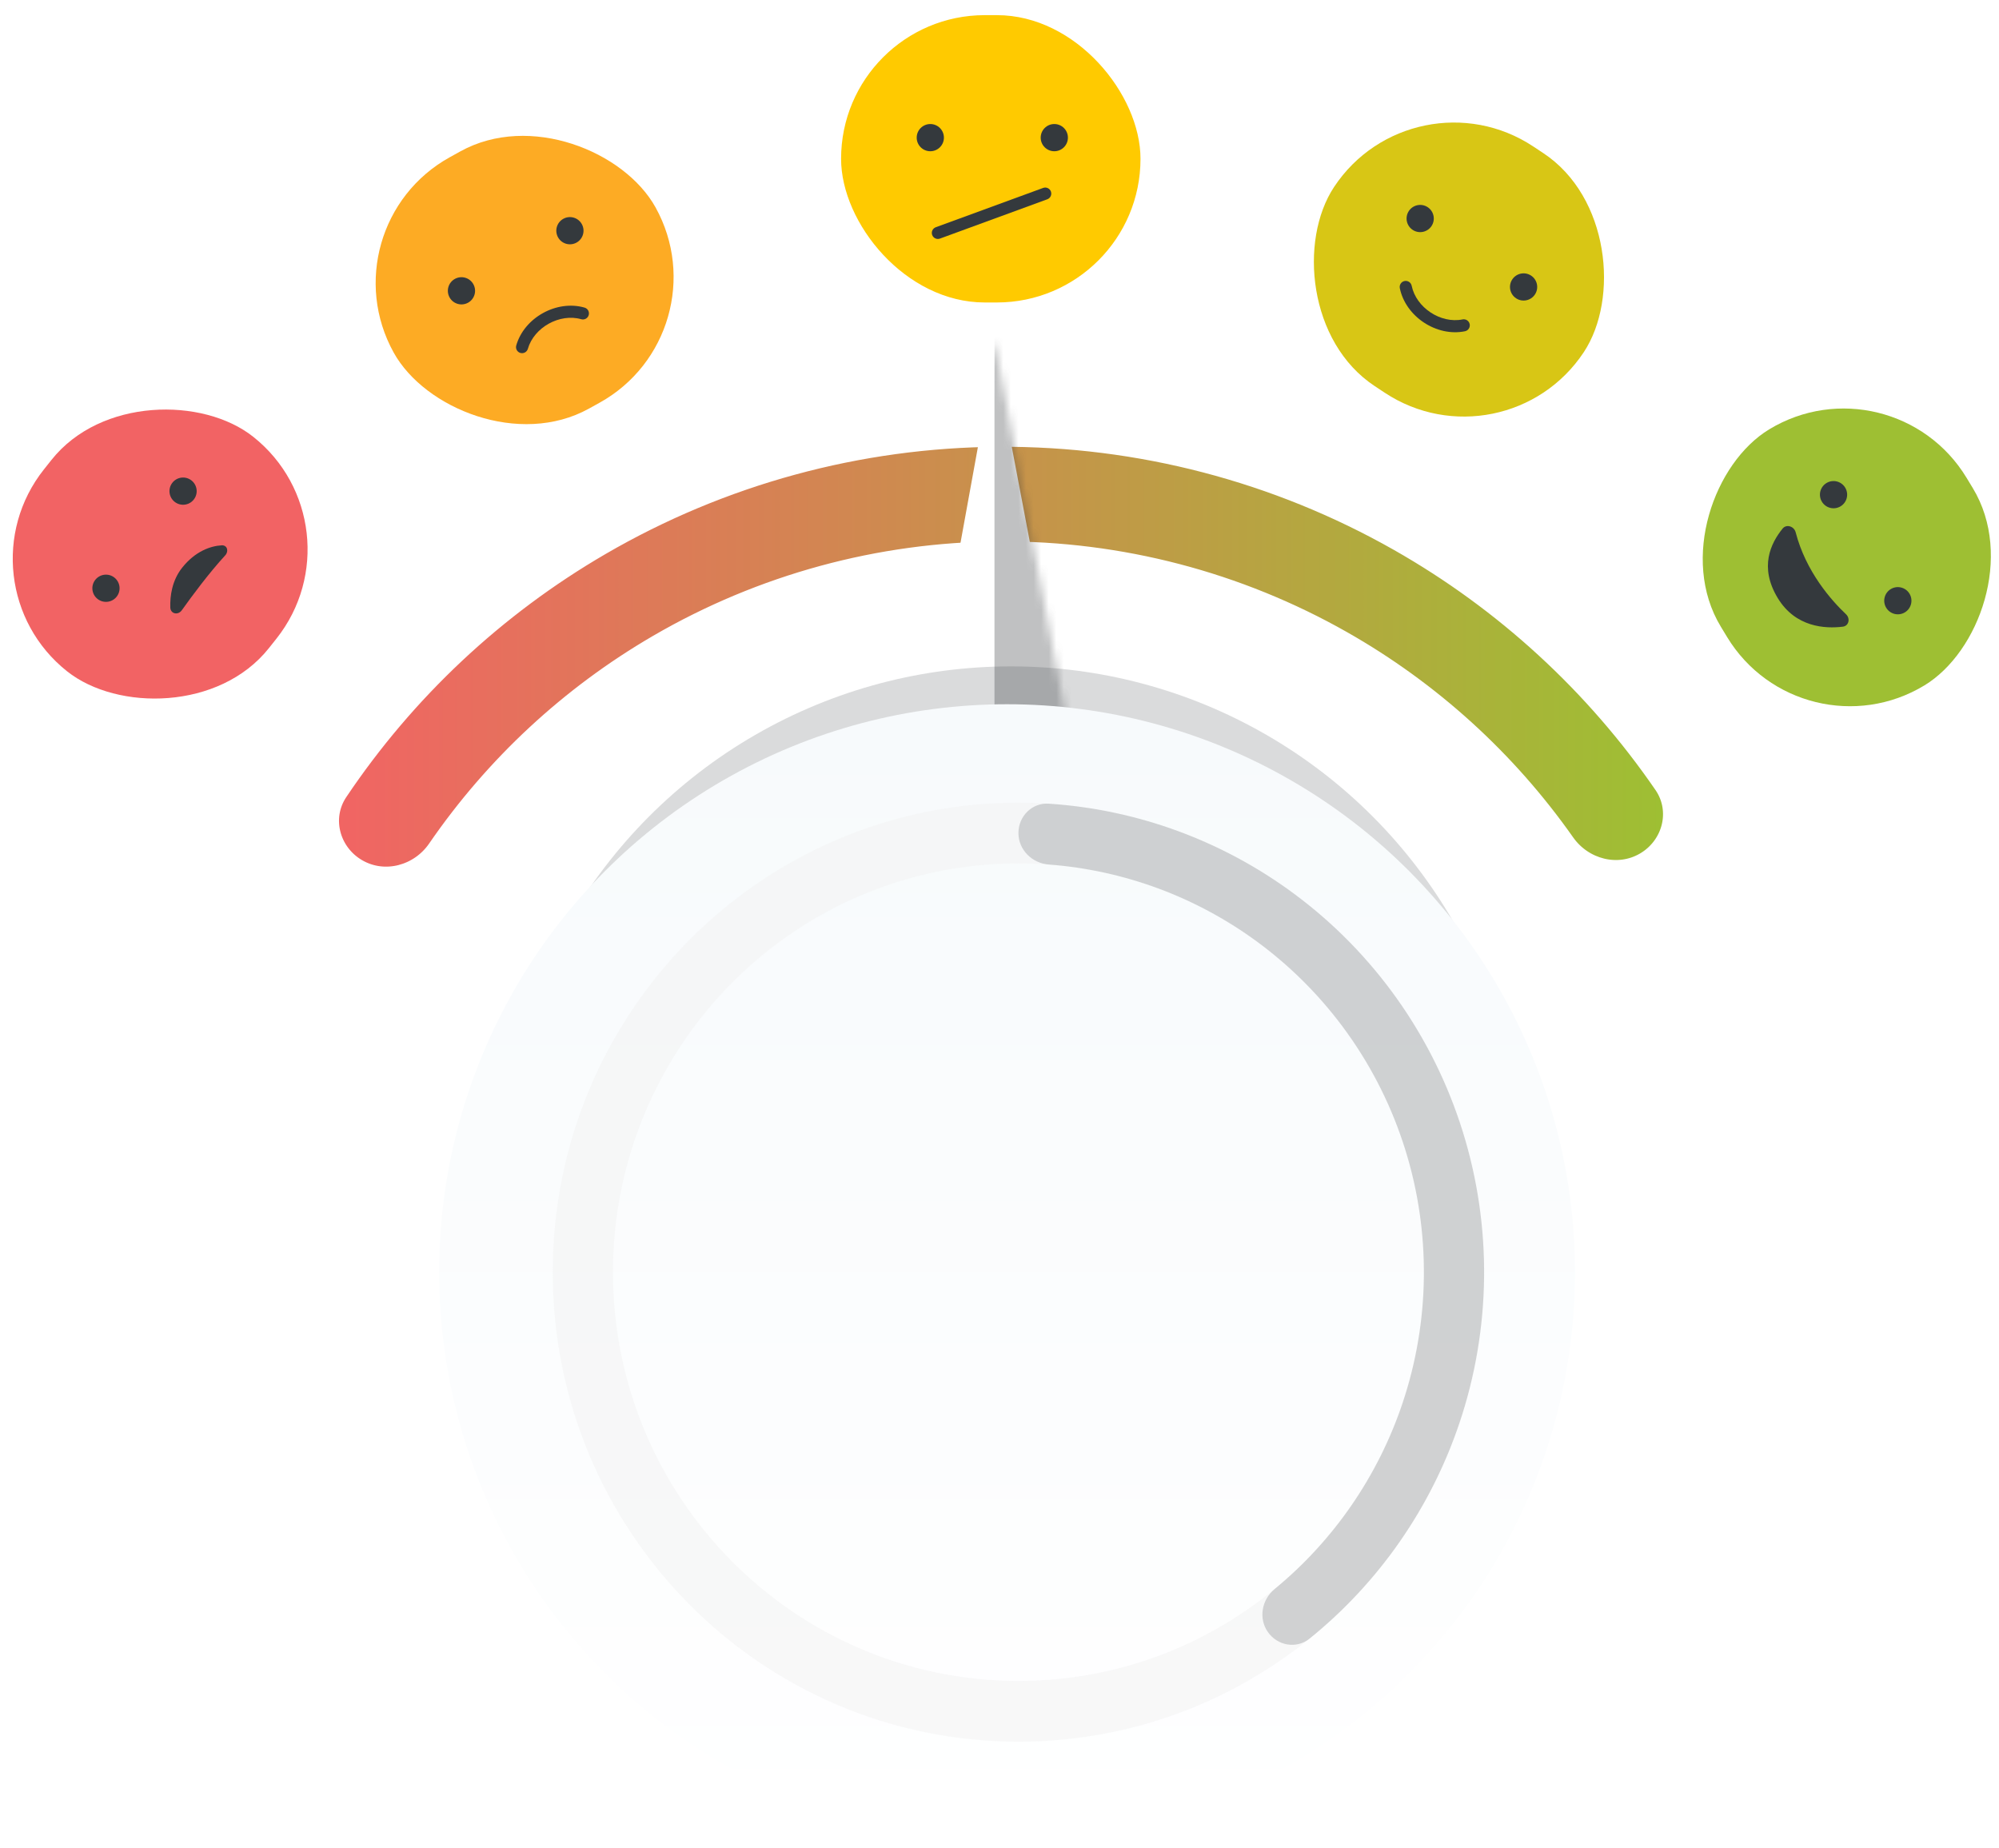 <svg width="264" height="244" viewBox="0 0 264 244" fill="none" xmlns="http://www.w3.org/2000/svg">
<mask id="mask0" mask-type="alpha" maskUnits="userSpaceOnUse" x="0" y="0" width="264" height="244">
<rect width="264" height="244" fill="#C4C4C4"/>
</mask>
<g mask="url(#mask0)">
<mask id="path-2-outside-1" maskUnits="userSpaceOnUse" x="42" y="57" width="180" height="60" fill="black">
<rect fill="white" x="42" y="57" width="180" height="60"/>
<path d="M217.115 113.563C220.562 111.528 221.728 107.068 219.462 103.768C210.425 90.612 198.502 79.65 184.566 71.743C168.524 62.64 150.376 57.902 131.932 58.002C113.488 58.101 95.392 63.034 79.449 72.309C65.599 80.366 53.794 91.456 44.9 104.708C42.669 108.032 43.883 112.48 47.352 114.477V114.477C50.822 116.475 55.23 115.262 57.497 111.963C65.102 100.895 75.08 91.622 86.739 84.84C100.491 76.839 116.1 72.584 132.01 72.499C147.92 72.413 163.574 76.5 177.411 84.351C189.142 91.008 199.22 100.173 206.943 111.158C209.246 114.433 213.667 115.598 217.115 113.563V113.563Z"/>
</mask>
<path d="M217.115 113.563C220.562 111.528 221.728 107.068 219.462 103.768C210.425 90.612 198.502 79.65 184.566 71.743C168.524 62.64 150.376 57.902 131.932 58.002C113.488 58.101 95.392 63.034 79.449 72.309C65.599 80.366 53.794 91.456 44.9 104.708C42.669 108.032 43.883 112.48 47.352 114.477V114.477C50.822 116.475 55.23 115.262 57.497 111.963C65.102 100.895 75.08 91.622 86.739 84.84C100.491 76.839 116.1 72.584 132.01 72.499C147.92 72.413 163.574 76.5 177.411 84.351C189.142 91.008 199.22 100.173 206.943 111.158C209.246 114.433 213.667 115.598 217.115 113.563V113.563Z" fill="url(#paint0_linear)"/>
<path d="M217.115 113.563C220.562 111.528 221.728 107.068 219.462 103.768C210.425 90.612 198.502 79.65 184.566 71.743C168.524 62.64 150.376 57.902 131.932 58.002C113.488 58.101 95.392 63.034 79.449 72.309C65.599 80.366 53.794 91.456 44.9 104.708C42.669 108.032 43.883 112.48 47.352 114.477V114.477C50.822 116.475 55.23 115.262 57.497 111.963C65.102 100.895 75.08 91.622 86.739 84.84C100.491 76.839 116.1 72.584 132.01 72.499C147.92 72.413 163.574 76.5 177.411 84.351C189.142 91.008 199.22 100.173 206.943 111.158C209.246 114.433 213.667 115.598 217.115 113.563V113.563Z" stroke="white" stroke-width="2" mask="url(#path-2-outside-1)"/>
<g filter="url(#filter0_d)">
<path d="M131.337 45L120.583 104.151H142.581L131.337 45Z" fill="white"/>
</g>
<mask id="mask1" mask-type="alpha" maskUnits="userSpaceOnUse" x="120" y="45" width="23" height="60">
<path d="M131.337 45L120.583 104.151H142.581L131.337 45Z" fill="white"/>
</mask>
<g mask="url(#mask1)">
<rect opacity="0.31" x="131.337" y="44.511" width="12.71" height="58.662" fill="#34393D"/>
</g>
<g opacity="0.18" filter="url(#filter1_f)">
<circle cx="133.5" cy="155.5" r="67.5" fill="#34393D"/>
</g>
<ellipse cx="133" cy="168" rx="75" ry="75" fill="url(#paint1_linear)"/>
<path opacity="0.5" d="M73 168C73 202.242 100.535 230 134.5 230C168.466 230 196 202.242 196 168C196 133.758 168.466 106 134.5 106C100.535 106 73 133.758 73 168ZM188.05 168C188.05 197.815 164.075 221.985 134.5 221.985C104.925 221.985 80.95 197.815 80.95 168C80.95 138.185 104.925 114.015 134.5 114.015C164.075 114.015 188.05 138.185 188.05 168Z" fill="#F2F2F2"/>
<path opacity="0.2" d="M134.5 110.007C134.5 107.794 136.296 105.986 138.505 106.132C150.17 106.899 161.407 111.005 170.877 118.009C181.427 125.811 189.233 136.802 193.162 149.383C197.091 161.965 196.937 175.482 192.723 187.97C188.941 199.176 182.065 209.03 172.943 216.394C171.216 217.788 168.699 217.334 167.435 215.51V215.51C166.184 213.706 166.634 211.242 168.33 209.848C176.096 203.468 181.953 195 185.196 185.388C188.866 174.515 189 162.745 185.579 151.79C182.158 140.834 175.361 131.265 166.175 124.471C158.069 118.476 148.476 114.919 138.504 114.166C136.297 113.999 134.5 112.22 134.5 110.007V110.007Z" fill="#34393D"/>
<rect x="-6" y="76.853" width="39.542" height="37.944" rx="18.972" transform="rotate(-51.551 -6 76.853)" fill="#F26364"/>
<circle cx="13.995" cy="77.684" r="1.797" transform="rotate(-51.551 13.995 77.684)" fill="#34393D"/>
<circle cx="24.178" cy="64.859" r="1.797" transform="rotate(-51.551 24.178 64.859)" fill="#34393D"/>
<path d="M29.745 73.337C27.601 75.669 25.355 78.7 24.011 80.588C23.517 81.283 22.517 81.075 22.491 80.222C22.447 78.715 22.705 76.671 24.059 74.965C25.779 72.799 27.804 72.097 29.28 72.014C30.016 71.973 30.244 72.796 29.745 73.337Z" fill="#34393D"/>
<rect x="249.876" y="46.863" width="39.542" height="37.944" rx="18.972" transform="rotate(58.778 249.876 46.863)" fill="#9EBF33"/>
<circle cx="242.149" cy="65.325" r="1.797" transform="rotate(58.778 242.149 65.325)" fill="#34393D"/>
<circle cx="250.64" cy="79.329" r="1.797" transform="rotate(58.778 250.64 79.329)" fill="#34393D"/>
<path d="M237.145 70.293C238.493 75.495 241.856 79.282 243.798 81.119C244.384 81.674 244.177 82.658 243.376 82.757C241.06 83.044 237.129 82.853 234.784 78.984C232.302 74.889 233.852 71.746 235.418 69.806C235.932 69.17 236.94 69.501 237.145 70.293Z" fill="#34393D"/>
<rect x="42.797" y="29.964" width="39.542" height="37.944" rx="18.972" transform="rotate(-28.991 42.797 29.964)" fill="#FDAB24"/>
<circle cx="60.944" cy="38.403" r="1.797" transform="rotate(-28.991 60.944 38.403)" fill="#34393D"/>
<circle cx="75.267" cy="30.466" r="1.797" transform="rotate(-28.991 75.267 30.466)" fill="#34393D"/>
<path fill-rule="evenodd" clip-rule="evenodd" d="M76.761 42.156C73.927 41.343 70.527 43.228 69.714 46.061C69.592 46.485 69.15 46.73 68.725 46.609C68.301 46.487 68.056 46.045 68.178 45.621C69.234 41.939 73.52 39.564 77.201 40.621C77.626 40.742 77.871 41.185 77.749 41.609C77.627 42.033 77.185 42.278 76.761 42.156Z" fill="#34393D"/>
<rect x="186.656" y="8.866" width="39.542" height="37.944" rx="18.972" transform="rotate(33.488 186.656 8.866)" fill="#D8C615"/>
<circle cx="187.558" cy="28.858" r="1.797" transform="rotate(33.488 187.558 28.858)" fill="#34393D"/>
<circle cx="201.215" cy="37.894" r="1.797" transform="rotate(33.488 201.215 37.894)" fill="#34393D"/>
<path fill-rule="evenodd" clip-rule="evenodd" d="M186.434 37.734C187.022 40.623 190.265 42.768 193.153 42.18C193.586 42.092 194.007 42.371 194.096 42.803C194.184 43.235 193.905 43.657 193.472 43.745C189.719 44.51 185.633 41.806 184.868 38.053C184.78 37.621 185.06 37.199 185.492 37.111C185.924 37.023 186.346 37.302 186.434 37.734Z" fill="#34393D"/>
<rect x="111.079" y="2" width="39.542" height="37.944" rx="18.972" fill="#FFCA00"/>
<circle cx="122.862" cy="18.176" r="1.797" fill="#34393D"/>
<circle cx="139.238" cy="18.176" r="1.797" fill="#34393D"/>
<path fill-rule="evenodd" clip-rule="evenodd" d="M138.79 25.291C138.941 25.705 138.728 26.164 138.314 26.316L124.135 31.508C123.721 31.66 123.262 31.447 123.11 31.033C122.958 30.618 123.171 30.16 123.586 30.008L137.765 24.816C138.179 24.664 138.638 24.877 138.79 25.291Z" fill="#34393D"/>
</g>
<defs>
<filter id="filter0_d" x="110.583" y="37" width="41.998" height="79.151" filterUnits="userSpaceOnUse" color-interpolation-filters="sRGB">
<feFlood flood-opacity="0" result="BackgroundImageFix"/>
<feColorMatrix in="SourceAlpha" type="matrix" values="0 0 0 0 0 0 0 0 0 0 0 0 0 0 0 0 0 0 127 0"/>
<feOffset dy="2"/>
<feGaussianBlur stdDeviation="5"/>
<feColorMatrix type="matrix" values="0 0 0 0 0.286 0 0 0 0 0.373 0 0 0 0 0.502 0 0 0 0.3 0"/>
<feBlend mode="normal" in2="BackgroundImageFix" result="effect1_dropShadow"/>
<feBlend mode="normal" in="SourceGraphic" in2="effect1_dropShadow" result="shape"/>
</filter>
<filter id="filter1_f" x="50" y="72" width="167" height="167" filterUnits="userSpaceOnUse" color-interpolation-filters="sRGB">
<feFlood flood-opacity="0" result="BackgroundImageFix"/>
<feBlend mode="normal" in="SourceGraphic" in2="BackgroundImageFix" result="shape"/>
<feGaussianBlur stdDeviation="8" result="effect1_foregroundBlur"/>
</filter>
<linearGradient id="paint0_linear" x1="40.446" y1="163.5" x2="225.588" y2="163.5" gradientUnits="userSpaceOnUse">
<stop offset="0.009" stop-color="#F26364"/>
<stop offset="0.968" stop-color="#9EBF33"/>
</linearGradient>
<linearGradient id="paint1_linear" x1="133" y1="93" x2="133" y2="243" gradientUnits="userSpaceOnUse">
<stop stop-color="#F7FAFC"/>
<stop offset="1" stop-color="white"/>
</linearGradient>
</defs>
</svg>
